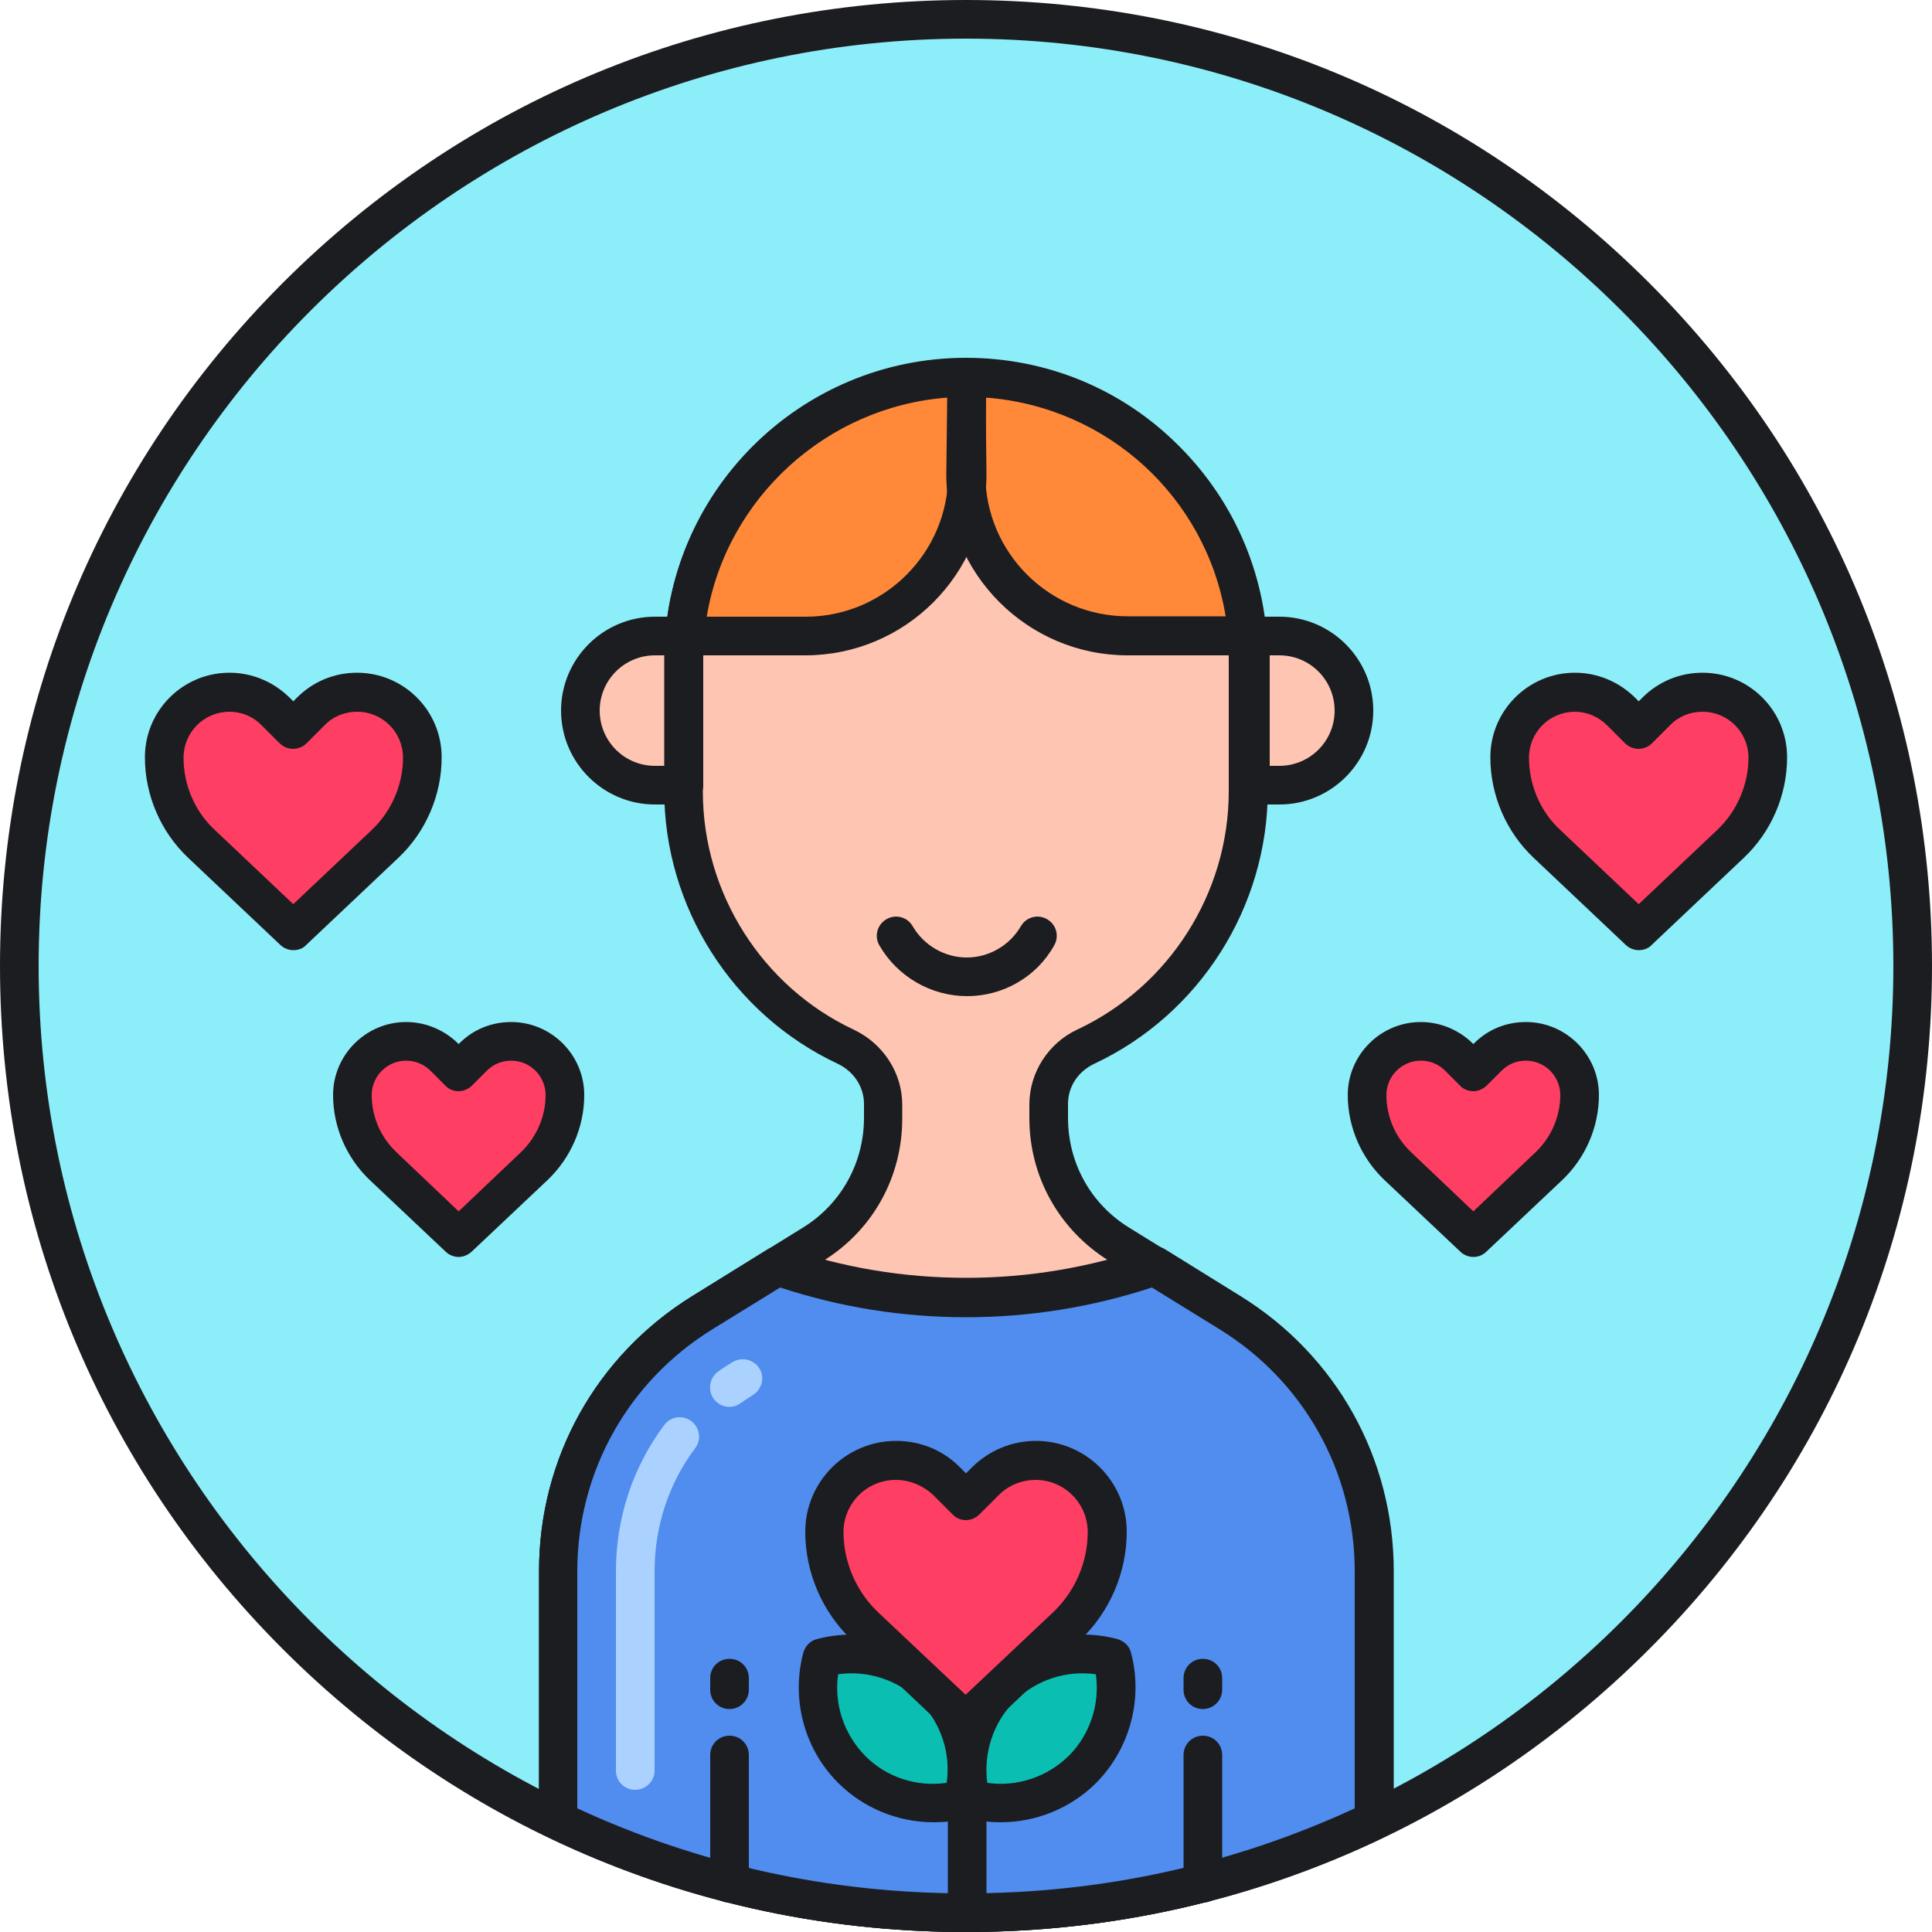 <svg xmlns="http://www.w3.org/2000/svg" viewBox="0 0 1024 1024" version="1.1"><path d="M512 512m-501.76 0a501.76 501.76 0 1 0 1003.52 0 501.76 501.76 0 1 0-1003.52 0Z" fill="#8CEEF9" p-id="16286"></path><path d="M512 1024c-136.806 0-265.421-53.248-362.086-149.914C53.248 777.421 0 648.806 0 512S53.248 246.579 149.914 149.914C246.579 53.248 375.194 0 512 0s265.421 53.248 362.086 149.914C970.752 246.579 1024 375.194 1024 512s-53.248 265.421-149.914 362.086C777.421 970.752 648.806 1024 512 1024z m0-1003.52C241.05 20.48 20.48 241.05 20.48 512s220.57 491.52 491.52 491.52 491.52-220.57 491.52-491.52S782.95 20.48 512 20.48z" fill="#1C1D21" p-id="16287"></path><path d="M728.269 832.922c0-55.91-28.877-107.725-76.39-137.011l-58.573-36.25c-23.142-14.336-37.274-39.731-37.274-66.97v-7.373c0-13.107 7.782-24.986 19.661-30.515 50.79-23.962 86.016-75.571 86.016-135.578v-69.427c0-82.739-66.97-149.709-149.709-149.709-82.739 0-149.709 66.97-149.709 149.709v69.427c0 60.006 35.226 111.616 86.016 135.578 11.878 5.53 19.661 17.408 19.661 30.515v7.373c0 27.238-14.131 52.634-37.274 66.97l-58.573 36.25c-47.514 29.286-76.39 81.306-76.39 137.011v132.096c65.536 31.334 138.854 48.947 216.269 48.947s150.733-17.613 216.269-48.947v-132.096z" fill="#FFC5B3" p-id="16288"></path><path d="M347.136 416.154h15.36v-79.053h-15.36c-21.914 0-39.526 17.613-39.526 39.526 0 21.914 17.613 39.526 39.526 39.526zM678.093 416.154h-15.36v-79.053h15.36c21.914 0 39.526 17.613 39.526 39.526 0 21.914-17.818 39.526-39.526 39.526z" fill="#FFC5B3" p-id="16289"></path><path d="M362.496 426.394h-15.36c-27.443 0-49.766-22.323-49.766-49.766s22.323-49.766 49.766-49.766h15.36c5.734 0 10.24 4.506 10.24 10.24v79.053c0 5.734-4.71 10.24-10.24 10.24z m-15.36-79.053c-16.179 0-29.286 13.107-29.286 29.286s13.107 29.286 29.286 29.286h5.12v-58.573h-5.12zM678.093 426.394h-15.36c-5.734 0-10.24-4.506-10.24-10.24v-79.053c0-5.734 4.506-10.24 10.24-10.24h15.36c27.443 0 49.766 22.323 49.766 49.766s-22.323 49.766-49.766 49.766z m-5.12-20.48h5.12c16.179 0 29.286-13.107 29.286-29.286s-13.107-29.286-29.286-29.286h-5.12v58.573z" fill="#1C1D21" p-id="16290"></path><path d="M512 1024c-77.21 0-151.552-16.794-220.57-49.971-3.482-1.638-5.734-5.325-5.734-9.216v-132.096c0-59.802 30.31-114.278 81.306-145.818l58.573-36.25c20.275-12.493 32.358-34.406 32.358-58.163v-7.373c0-9.011-5.325-17.203-13.926-21.299-55.91-26.214-91.955-83.149-91.955-144.794v-69.427c0-88.269 71.68-159.949 159.949-159.949 42.803 0 82.944 16.589 113.05 46.899 30.106 30.106 46.899 70.451 46.899 113.05v69.427c0 61.645-36.045 118.579-91.955 144.794-8.602 4.096-13.926 12.083-13.926 21.299v7.373c0 23.962 12.083 45.67 32.358 58.163l58.573 36.25c50.995 31.539 81.306 86.016 81.306 145.818v132.096c0 3.891-2.253 7.578-5.734 9.216C663.552 1007.206 589.21 1024 512 1024z m-206.029-65.536c64.717 29.901 133.939 45.056 206.029 45.056s141.312-15.155 206.029-45.056v-125.542c0-52.634-26.829-100.762-71.68-128.41L587.776 668.262c-26.419-16.384-42.189-44.646-42.189-75.571v-7.373c0-16.794 10.035-32.563 25.6-39.731 48.742-22.938 80.077-72.499 80.077-126.157v-69.427c0-37.274-14.541-72.294-40.755-98.509s-61.44-40.755-98.509-40.755c-76.8 0-139.469 62.464-139.469 139.469v69.427c0 53.862 31.539 103.424 80.077 126.157 15.565 7.373 25.6 22.938 25.6 39.731v7.373c0 31.13-15.77 59.392-42.189 75.571L377.651 704.512c-44.851 27.648-71.68 75.776-71.68 128.41V958.464z m422.298 6.349z" fill="#1C1D21" p-id="16291"></path><path d="M728.269 832.922c0-55.91-28.877-107.725-76.39-137.011l-39.936-24.781c-31.334 10.854-64.922 16.794-99.738 16.794-35.021 0-68.608-5.939-99.942-16.794l-39.936 24.781c-47.514 29.286-76.39 81.306-76.39 137.011v132.096c65.536 31.334 138.854 48.947 216.269 48.947s150.733-17.613 216.269-48.947v-132.096z" fill="#508DEF" p-id="16292"></path><path d="M512 1024c-77.21 0-151.552-16.794-220.57-49.971-3.482-1.638-5.734-5.325-5.734-9.216v-132.096c0-59.802 30.31-114.278 81.306-145.818l39.936-24.781c2.662-1.638 5.734-2.048 8.806-1.024 30.925 10.854 63.488 16.179 96.461 16.179s65.536-5.53 96.461-16.179c2.867-1.024 6.144-0.614 8.806 1.024l39.936 24.781c50.995 31.539 81.306 86.016 81.306 145.818v132.096c0 3.891-2.253 7.578-5.734 9.216C663.552 1007.206 589.21 1024 512 1024z m-206.029-65.536c64.717 29.901 133.939 45.056 206.029 45.056 71.885 0 141.312-15.155 206.029-45.056v-125.542c0-52.634-26.829-100.762-71.68-128.41l-35.84-22.118c-31.744 10.445-64.922 15.77-98.509 15.77-33.792 0-66.765-5.325-98.509-15.77L377.651 704.512c-44.851 27.648-71.68 75.776-71.68 128.41V958.464z m422.298 6.349z" fill="#1C1D21" p-id="16293"></path><path d="M386.662 745.677c-3.277 0-6.349-1.434-8.397-4.301-3.277-4.506-2.253-11.059 2.253-14.336 2.458-1.843 5.12-3.482 7.782-5.12 4.915-2.867 11.059-1.434 14.131 3.277s1.434 11.059-3.277 14.131c-2.253 1.434-4.506 2.867-6.554 4.301-1.843 1.434-3.891 2.048-5.939 2.048zM336.691 948.634c-5.734 0-10.24-4.506-10.24-10.24v-105.472c0-28.262 8.806-55.091 25.6-77.619 3.277-4.506 9.83-5.53 14.336-2.048 4.506 3.277 5.53 9.83 2.048 14.336-14.131 18.842-21.504 41.574-21.504 65.536v105.472c0 5.325-4.506 10.035-10.24 10.035z" fill="#ABD1FF" p-id="16294"></path><path d="M512.614 1024c-5.734 0-10.24-4.506-10.24-10.24v-101.376c0-5.734 4.506-10.24 10.24-10.24s10.24 4.506 10.24 10.24V1013.76c0 5.734-4.71 10.24-10.24 10.24z" fill="#1C1D21" p-id="16295"></path><path d="M435.61 878.592c20.48-5.53 43.008-0.205 59.187 15.77 15.974 15.974 21.299 38.707 15.77 59.187-20.48 5.53-43.008 0.205-59.187-15.77-15.974-15.974-21.299-38.707-15.77-59.187z" fill="#0ABFB2" p-id="16296"></path><path d="M494.797 965.837c-18.637 0-37.069-7.373-50.586-20.89-18.022-18.022-24.986-44.442-18.432-69.018 1.024-3.482 3.686-6.349 7.168-7.168 24.576-6.554 50.995 0.614 69.018 18.432 18.022 18.022 24.986 44.442 18.432 69.018-1.024 3.482-3.686 6.349-7.168 7.168-6.144 1.843-12.288 2.458-18.432 2.458z m-50.586-78.438c-2.253 15.77 3.072 31.744 14.336 43.213s27.443 16.589 43.213 14.336c2.253-15.77-3.072-31.744-14.336-43.213-11.264-11.264-27.443-16.589-43.213-14.336z" fill="#1C1D21" p-id="16297"></path><path d="M514.662 953.549c20.48 5.53 43.008 0.205 59.187-15.77 15.974-15.974 21.299-38.707 15.77-59.187-20.48-5.53-43.008-0.205-59.187 15.77-15.974 16.179-21.299 38.912-15.77 59.187z" fill="#0ABFB2" p-id="16298"></path><path d="M530.432 965.837c-6.144 0-12.288-0.819-18.432-2.458-3.482-1.024-6.349-3.686-7.168-7.168-6.554-24.576 0.614-50.995 18.432-69.018 18.022-18.022 44.442-24.986 69.018-18.432 3.482 1.024 6.349 3.686 7.168 7.168 6.554 24.576-0.614 50.995-18.432 69.018-13.517 13.517-31.949 20.89-50.586 20.89z m-7.168-20.89c15.77 2.253 31.744-3.072 43.213-14.336 11.264-11.264 16.589-27.443 14.336-43.213-15.77-2.253-31.744 3.072-43.213 14.336-11.264 11.469-16.384 27.443-14.336 43.213z" fill="#1C1D21" p-id="16299"></path><path d="M522.035 785.203l-10.24 10.24-10.24-10.24c-7.168-7.168-16.794-11.059-26.829-11.059-20.89 0-37.888 16.998-37.888 37.888 0 18.842 7.782 37.069 21.504 49.971l53.248 50.381 53.248-50.381c13.722-13.107 21.504-31.13 21.504-49.971 0-20.89-16.998-37.888-37.888-37.888-9.626 0-19.251 4.096-26.419 11.059z" fill="#FF3E63" p-id="16300"></path><path d="M511.795 922.624c-2.458 0-5.12-1.024-6.963-2.867l-53.248-50.381c-15.77-14.95-24.781-35.84-24.781-57.549 0-26.419 21.504-48.128 48.128-48.128 12.902 0 24.986 4.915 33.997 14.131l3.072 3.072 3.072-3.072c9.011-9.011 21.094-14.131 33.997-14.131 26.419 0 48.128 21.504 48.128 48.128 0 21.709-9.011 42.598-24.781 57.549l-53.248 50.381c-2.253 2.048-4.71 2.867-7.373 2.867zM474.726 784.384c-15.155 0-27.648 12.288-27.648 27.648 0 15.974 6.758 31.539 18.432 42.598l46.285 43.622 46.285-43.622c11.674-11.059 18.432-26.624 18.432-42.598 0-15.155-12.288-27.648-27.648-27.648-7.373 0-14.336 2.867-19.456 7.987l-10.24 10.24c-1.843 1.843-4.506 3.072-7.168 3.072s-5.325-1.024-7.168-3.072l-10.24-10.24c-5.53-5.12-12.493-7.987-19.866-7.987z" fill="#1C1D21" p-id="16301"></path><path d="M788.685 560.333l-7.782 7.782-7.782-7.782c-5.325-5.325-12.493-8.397-20.07-8.397-15.77 0-28.467 12.698-28.467 28.467 0 14.336 5.939 27.853 16.179 37.683l40.141 37.888 40.141-37.888c10.445-9.83 16.179-23.347 16.179-37.683 0-15.77-12.698-28.467-28.467-28.467-7.373 0-14.746 3.072-20.07 8.397z" fill="#FF3E63" p-id="16302"></path><path d="M780.902 666.214c-2.458 0-5.12-1.024-6.963-2.867l-40.141-37.888c-12.288-11.674-19.456-28.058-19.456-45.056 0-21.299 17.408-38.707 38.707-38.707 10.24 0 20.07 4.096 27.443 11.264l0.41 0.41 0.41-0.41c7.373-7.373 16.998-11.264 27.443-11.264 21.299 0 38.707 17.408 38.707 38.707 0 16.998-7.168 33.382-19.456 45.056l-40.141 37.888c-1.843 1.843-4.301 2.867-6.963 2.867z m-27.853-104.038c-10.035 0-18.227 8.192-18.227 18.227 0 11.469 4.71 22.323 13.107 30.31l32.973 31.334 32.973-31.334c8.192-7.782 13.107-18.842 13.107-30.31 0-10.035-8.192-18.227-18.227-18.227-4.915 0-9.421 1.843-12.902 5.325l-7.782 7.782c-1.843 1.843-4.506 3.072-7.168 3.072s-5.325-1.024-7.168-3.072l-7.782-7.782c-3.482-3.482-7.987-5.325-12.902-5.325z" fill="#1C1D21" p-id="16303"></path><path d="M877.978 377.242l-9.421 9.421-9.421-9.421c-6.554-6.554-15.36-10.035-24.371-10.035-19.046 0-34.611 15.565-34.611 34.611 0 17.408 7.168 33.792 19.661 45.67l48.742 46.08 48.742-46.08c12.493-11.878 19.661-28.467 19.661-45.67 0-19.046-15.565-34.611-34.611-34.611-9.216-0.205-18.022 3.482-24.371 10.035z" fill="#FF3E63" p-id="16304"></path><path d="M868.557 503.603c-2.458 0-5.12-1.024-6.963-2.867L812.851 454.656c-14.541-13.722-22.938-33.178-22.938-53.248 0-24.781 20.07-44.851 44.851-44.851 11.878 0 23.142 4.71 31.744 13.107l2.048 2.048 2.048-2.048c8.397-8.397 19.661-13.107 31.744-13.107 24.781 0 44.851 20.07 44.851 44.851 0 20.07-8.397 39.526-22.938 53.248l-48.742 46.08c-1.843 2.048-4.506 2.867-6.963 2.867z m-33.792-126.362c-13.517 0-24.371 10.854-24.371 24.371 0 14.336 5.939 28.467 16.589 38.298l41.574 39.322 41.574-39.322c10.445-9.83 16.589-23.962 16.589-38.298 0-13.517-10.854-24.371-24.371-24.371-6.554 0-12.698 2.458-17.203 7.168l-9.421 9.421c-4.096 4.096-10.445 4.096-14.541 0l-9.421-9.421c-4.506-4.506-10.65-7.168-16.998-7.168z m43.213 0z" fill="#1C1D21" p-id="16305"></path><path d="M235.315 560.333l7.782 7.782 7.782-7.782c5.325-5.325 12.493-8.397 20.07-8.397 15.77 0 28.467 12.698 28.467 28.467 0 14.336-5.939 27.853-16.179 37.683l-40.141 37.888-40.141-37.888c-10.445-9.83-16.179-23.347-16.179-37.683 0-15.77 12.698-28.467 28.467-28.467 7.373 0 14.746 3.072 20.07 8.397z" fill="#FF3E63" p-id="16306"></path><path d="M243.098 666.214c-2.458 0-5.12-1.024-6.963-2.867l-40.141-37.888c-12.288-11.674-19.456-28.058-19.456-45.056 0-21.299 17.408-38.707 38.707-38.707 10.24 0 20.07 4.096 27.443 11.264l0.41 0.41 0.41-0.41c7.373-7.373 16.998-11.264 27.443-11.264 21.299 0 38.707 17.408 38.707 38.707 0 16.998-7.168 33.382-19.456 45.056l-40.141 37.888c-2.048 1.843-4.506 2.867-6.963 2.867z m-27.853-104.038c-10.035 0-18.227 8.192-18.227 18.227 0 11.469 4.71 22.323 13.107 30.31l32.973 31.334 32.973-31.334c8.192-7.782 13.107-18.842 13.107-30.31 0-10.035-8.192-18.227-18.227-18.227-4.915 0-9.421 1.843-12.902 5.325l-7.782 7.782c-1.843 1.843-4.506 3.072-7.168 3.072-2.662 0-5.325-1.024-7.168-3.072l-7.782-7.782c-3.482-3.482-8.192-5.325-12.902-5.325z" fill="#1C1D21" p-id="16307"></path><path d="M146.022 377.242l9.421 9.421 9.421-9.421c6.554-6.554 15.36-10.035 24.371-10.035 19.046 0 34.611 15.565 34.611 34.611 0 17.408-7.168 33.792-19.661 45.67L155.443 493.568l-48.742-46.08c-12.493-11.878-19.661-28.467-19.661-45.67 0-19.046 15.565-34.611 34.611-34.611 9.216-0.205 18.022 3.482 24.371 10.035z" fill="#FF3E63" p-id="16308"></path><path d="M155.443 503.603c-2.458 0-5.12-1.024-6.963-2.867L99.738 454.656c-14.541-13.722-22.938-33.178-22.938-53.248 0-24.781 20.07-44.851 44.851-44.851 11.878 0 23.142 4.71 31.744 13.107l2.048 2.048 2.048-2.048c8.397-8.397 19.661-13.107 31.744-13.107 24.781 0 44.851 20.07 44.851 44.851 0 20.07-8.397 39.526-22.938 53.248l-48.742 46.08c-1.843 2.048-4.301 2.867-6.963 2.867z m-33.792-126.362c-13.517 0-24.371 10.854-24.371 24.371 0 14.336 5.939 28.467 16.589 38.298L155.443 479.232l41.574-39.322c10.445-9.83 16.589-23.962 16.589-38.298 0-13.517-10.854-24.371-24.371-24.371-6.554 0-12.698 2.458-17.203 7.168l-9.421 9.421c-4.096 4.096-10.445 4.096-14.541 0l-9.421-9.421c-4.301-4.506-10.445-7.168-16.998-7.168z" fill="#1C1D21" p-id="16309"></path><path d="M362.906 337.101h63.898c47.309 0 85.811-38.298 85.811-85.811l-0.614-51.2c-78.438 0-142.541 60.211-149.094 137.011z" fill="#FF8939" p-id="16310"></path><path d="M512.614 200.09l-0.614 51.2c0 47.309 38.298 85.811 85.811 85.811h63.488c-6.758-76.595-70.656-136.602-148.685-137.011z" fill="#FF8939" p-id="16311"></path><path d="M426.803 347.341h-63.898c-2.867 0-5.53-1.229-7.578-3.277s-2.867-4.915-2.662-7.782c3.277-39.731 21.504-76.595 50.79-103.834 29.696-27.443 68.198-42.394 108.544-42.394 5.53 0 10.24 4.506 10.24 10.035l0.614 51.2c0 53.043-43.008 96.051-96.051 96.051z m-52.224-20.48h52.429c41.574 0 75.571-33.792 75.571-75.571l-0.41-40.55c-63.898 4.71-117.146 53.248-127.59 116.122z" fill="#1C1D21" p-id="16312"></path><path d="M661.094 347.341h-63.488c-52.838 0-96.051-43.008-96.051-96.051l0.614-51.2c0-5.53 4.506-10.24 10.24-10.035 40.141 0.205 78.643 15.36 108.134 42.598 29.286 27.238 47.309 63.898 50.586 103.629 0.205 2.867-0.819 5.734-2.662 7.782s-4.506 3.277-7.373 3.277z m-138.445-136.602l-0.41 40.55c0 41.574 33.792 75.366 75.571 75.366h51.814c-10.445-63.283-62.669-111.002-126.976-115.917zM386.662 1008.435c-5.734 0-10.24-4.506-10.24-10.24v-67.994c0-5.734 4.506-10.24 10.24-10.24s10.24 4.506 10.24 10.24v67.994c0 5.734-4.71 10.24-10.24 10.24zM386.662 905.83c-5.734 0-10.24-4.506-10.24-10.24v-6.144c0-5.734 4.506-10.24 10.24-10.24s10.24 4.506 10.24 10.24v6.144c0 5.734-4.71 10.24-10.24 10.24zM637.542 1008.435c-5.734 0-10.24-4.506-10.24-10.24v-67.994c0-5.734 4.506-10.24 10.24-10.24s10.24 4.506 10.24 10.24v67.994c0 5.734-4.71 10.24-10.24 10.24zM637.542 905.83c-5.734 0-10.24-4.506-10.24-10.24v-6.144c0-5.734 4.506-10.24 10.24-10.24s10.24 4.506 10.24 10.24v6.144c0 5.734-4.71 10.24-10.24 10.24zM512.614 527.974c-19.046 0-36.864-10.24-46.49-26.829-2.867-4.915-1.229-11.059 3.686-13.926 4.915-2.867 11.059-1.229 13.926 3.686 5.939 10.24 16.998 16.589 28.672 16.589s22.733-6.349 28.672-16.589c2.867-4.915 9.011-6.554 13.926-3.686 4.915 2.867 6.554 9.011 3.686 13.926-9.216 16.589-27.034 26.829-46.08 26.829z" fill="#1C1D21" p-id="16313"></path></svg>